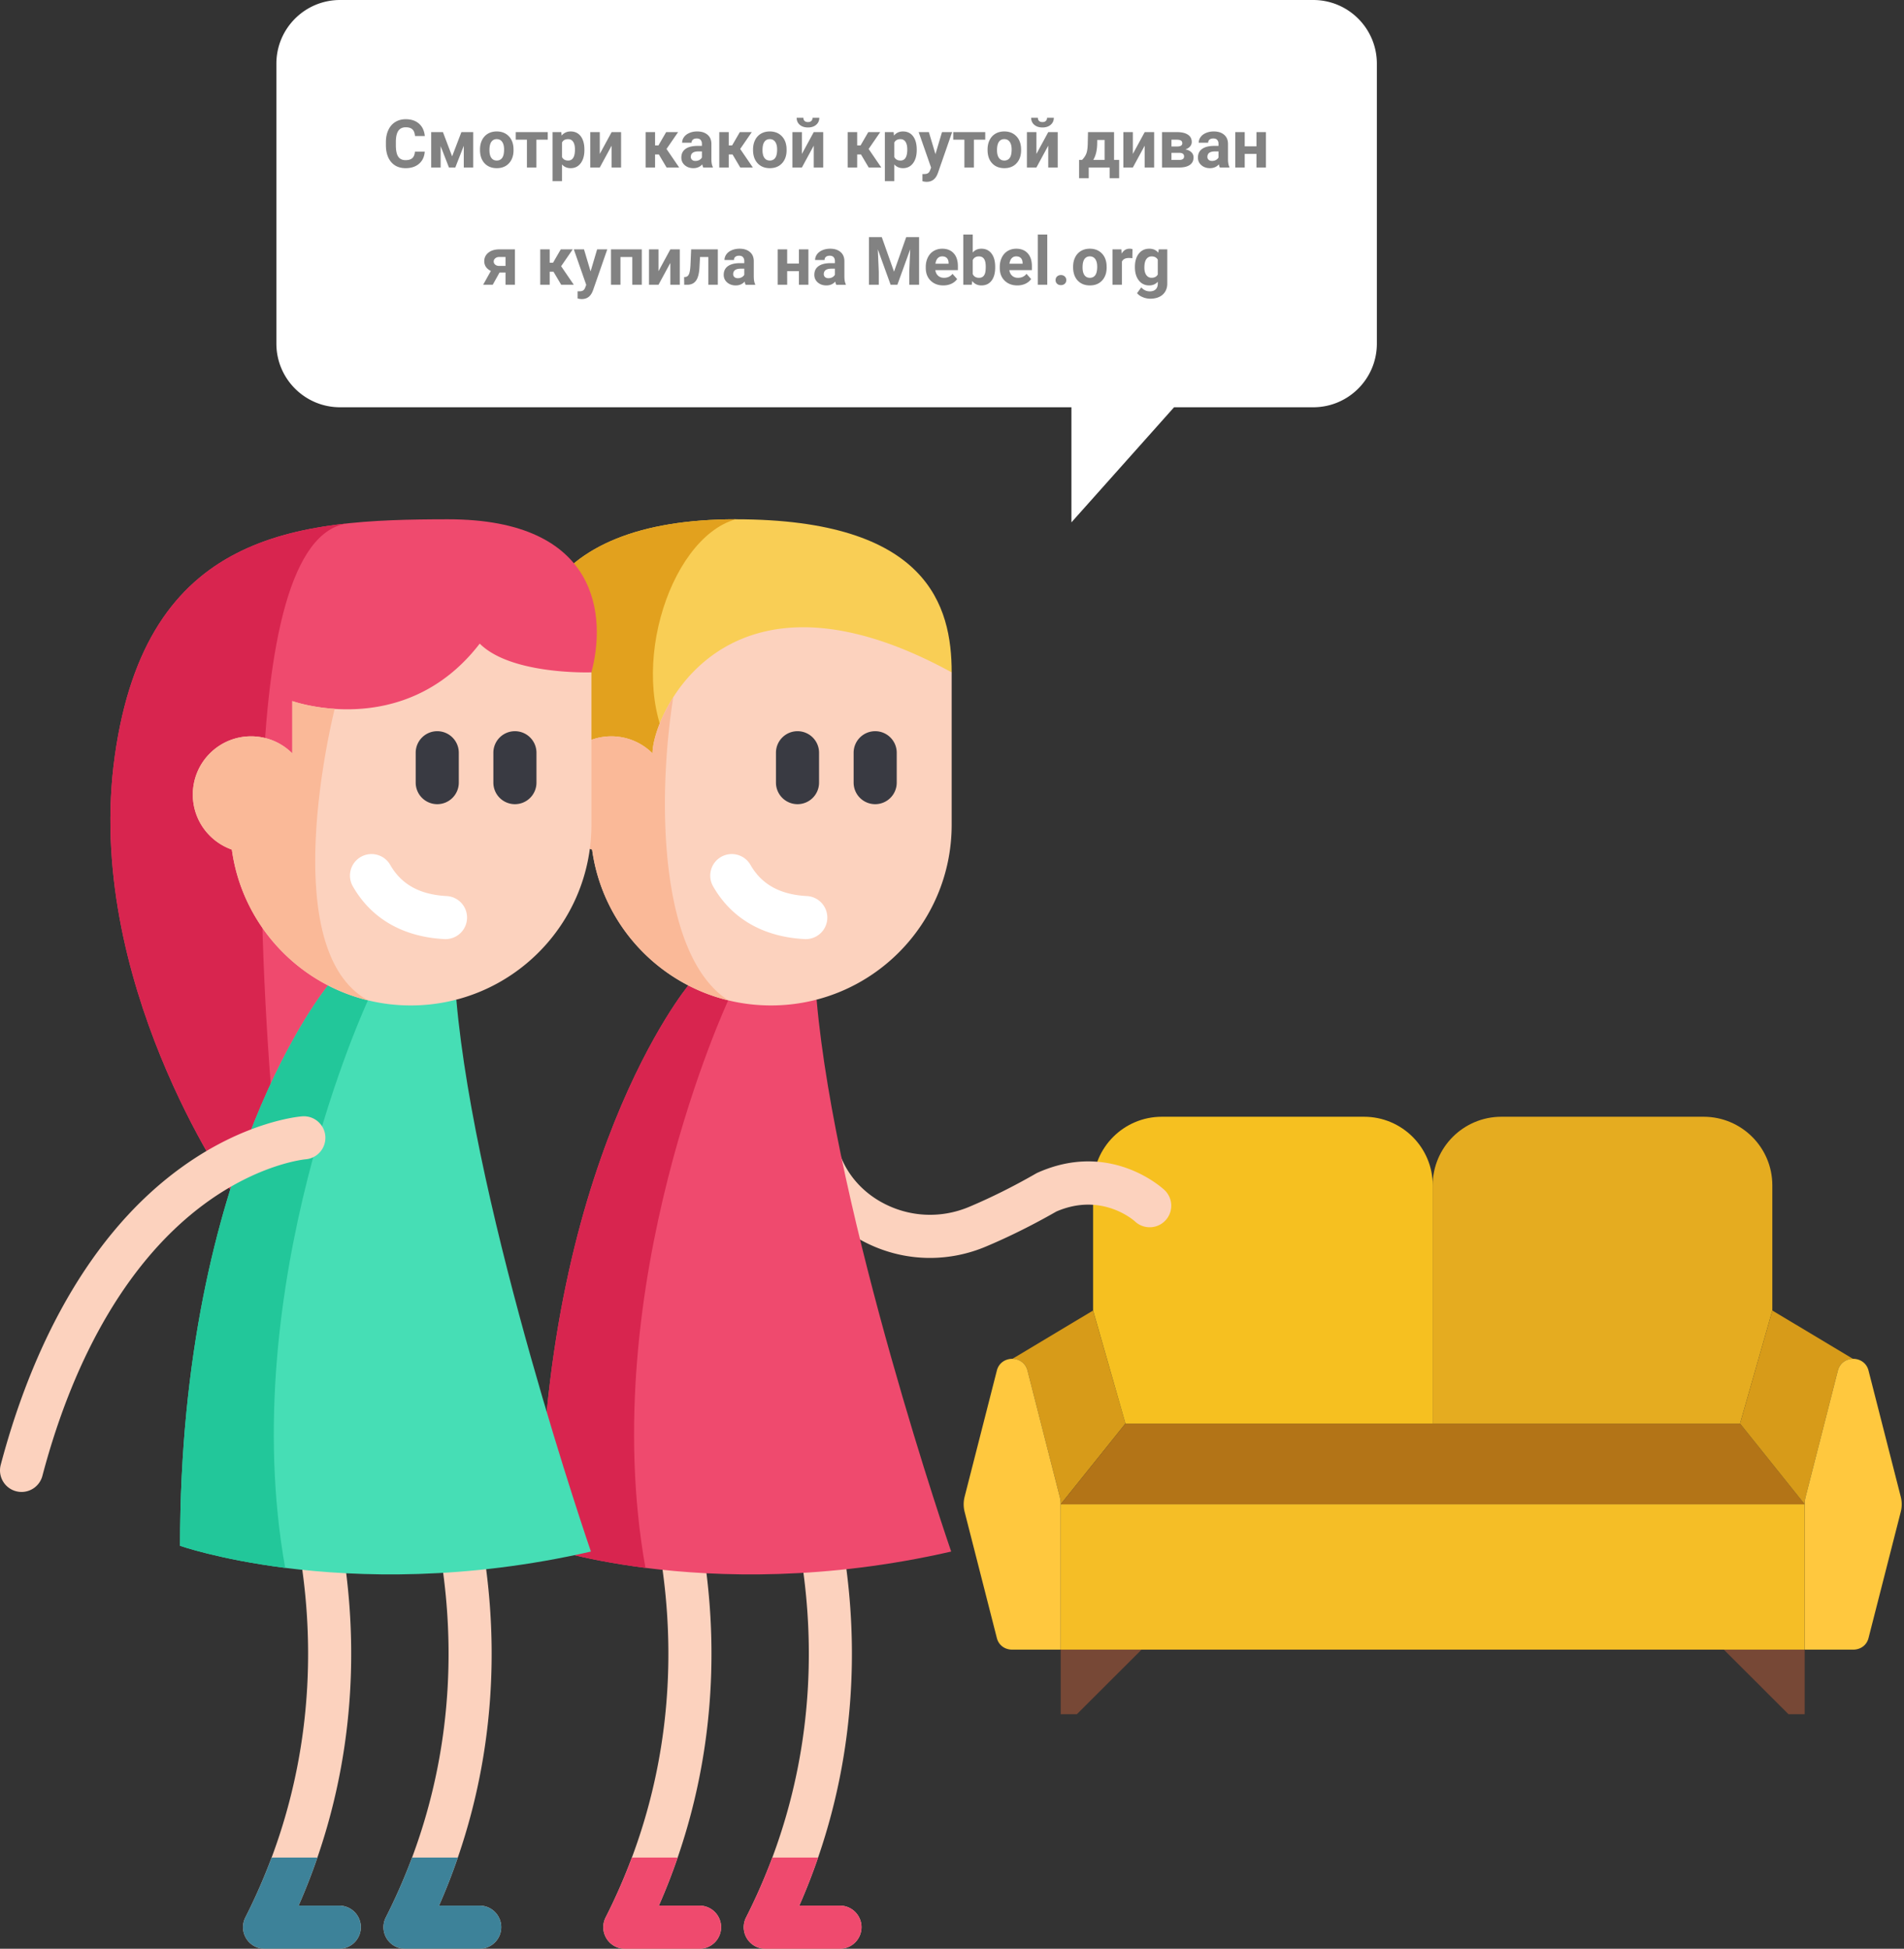 <svg width="682" height="698" viewBox="0 0 682 698" fill="none" xmlns="http://www.w3.org/2000/svg"><rect x="0" y="0" width="682" height="698" fill="#333333" stroke="none"/><path d="M362.622 486.722c2.37.023 4.721 1.417 5.428 4.187l11.546 45.2c.226.885.342 1.793.342 2.701l23.195-28.918-11.61-40.487-28.901 17.317z" fill="#D79B19"/><path d="M646.422 538.81H379.938l23.196-28.918h220.139l23.149 28.919z" fill="#B37417"/><path d="M623.272 509.892l11.563-40.487v-44.824c0-13.575-11.025-24.581-24.621-24.581H537.8c-13.597 0-24.621 11.007-24.621 24.581v85.311h110.093z" fill="#E5AC20"/><path d="M513.202 509.892v-85.31c0-13.575-11.025-24.582-24.621-24.582h-72.414c-13.597 0-24.621 11.007-24.621 24.581v44.824l11.586 40.487h110.07z" fill="#F6C020"/><path d="M663.737 486.722c-2.37.023-4.721 1.417-5.428 4.187l-11.546 45.2a10.926 10.926 0 0 0-.342 2.701l-23.149-28.918 11.563-40.487 28.902 17.317z" fill="#D79B19"/><path d="M385.731 614h-5.793v-23.135h28.966L385.73 614zM640.629 614h5.793v-23.135h-28.966L640.628 614z" fill="#774836"/><path d="M379.596 536.11l-11.546-45.2c-1.43-5.599-9.552-5.599-10.983 0l-11.546 45.2a10.933 10.933 0 0 0 0 5.402l11.546 45.201c.747 2.92 3.313 4.28 5.804 4.152h17.067v-52.054c0-.908-.116-1.816-.342-2.7zM680.839 536.11l-11.546-45.2c-1.43-5.599-9.553-5.599-10.983 0l-11.546 45.2a10.925 10.925 0 0 0-.342 2.701v52.054h17.067c2.49.128 5.057-1.232 5.804-4.152l11.546-45.2a10.8 10.8 0 0 0 0-5.403z" fill="#FFC83E"/><path d="M646.422 538.811H379.938v52.054h266.484v-52.054z" fill="#F5BE26"/><path d="M333.12 450.565c-8.466 0-16.89-2.111-24.563-6.296-12.93-7.055-21.757-19.125-24.215-33.113a7.719 7.719 0 0 1 15.204-2.672c1.642 9.337 7.62 17.44 16.404 22.234 9.649 5.264 21.008 5.834 31.167 1.564 7.81-3.284 15.863-7.298 23.933-11.93.227-.13.46-.248.7-.354 25.972-11.581 44.578 5.512 45.357 6.245a7.718 7.718 0 0 1 .331 10.91 7.718 7.718 0 0 1-10.911.332c-.436-.393-11.92-10.563-28.153-3.536-8.497 4.859-16.998 9.085-25.275 12.564a51.51 51.51 0 0 1-19.98 4.052zM308.585 690.281a7.722 7.722 0 0 1-7.72 7.719h-26.747a7.704 7.704 0 0 1-6.576-3.674 7.706 7.706 0 0 1-.31-7.533 208.939 208.939 0 0 0 9.407-21.447c16.096-43.1 14.604-82.929 9.87-110.325-.72-4.209 2.089-8.202 6.288-8.923 4.22-.72 8.202 2.1 8.923 6.298 4.868 28.22 6.535 68.778-8.686 112.949a218.24 218.24 0 0 1-6.731 17.218h14.562a7.721 7.721 0 0 1 7.72 7.718zM258.292 690.281a7.722 7.722 0 0 1-7.72 7.719h-26.757a7.704 7.704 0 0 1-6.576-3.674 7.706 7.706 0 0 1-.31-7.533 208.955 208.955 0 0 0 9.407-21.447c16.106-43.11 14.593-82.96 9.859-110.345-.731-4.199 2.089-8.192 6.288-8.923 4.199-.73 8.202 2.09 8.923 6.288 4.878 28.23 6.545 68.788-8.676 112.98a218.238 218.238 0 0 1-6.731 17.218h14.573a7.72 7.72 0 0 1 7.72 7.717zM179.54 690.281a7.722 7.722 0 0 1-7.719 7.719h-26.748a7.704 7.704 0 0 1-6.576-3.674 7.735 7.735 0 0 1-.309-7.533 208.95 208.95 0 0 0 9.406-21.447c16.096-43.1 14.604-82.929 9.87-110.325a7.71 7.71 0 0 1 6.288-8.923c4.22-.72 8.202 2.1 8.923 6.298 4.868 28.22 6.535 68.778-8.686 112.949a218.238 218.238 0 0 1-6.73 17.218h14.561a7.722 7.722 0 0 1 7.72 7.718zM129.246 690.281a7.722 7.722 0 0 1-7.72 7.719H94.77a7.704 7.704 0 0 1-6.576-3.674 7.735 7.735 0 0 1-.31-7.533 211.153 211.153 0 0 0 9.407-21.447c16.096-43.11 14.593-82.949 9.859-110.345-.731-4.199 2.089-8.202 6.288-8.923 4.199-.73 8.202 2.09 8.923 6.288 4.878 28.23 6.545 68.788-8.676 112.98a218.238 218.238 0 0 1-6.731 17.218h14.573a7.72 7.72 0 0 1 7.72 7.717z" fill="#FCD2BE"/><path d="M340.881 240.823l-98.81 30.617-43.954 13.626C173.88 224.336 194.557 186 263.52 186c68.953 0 77.361 31.152 77.361 54.823z" fill="#F9CE55"/><path d="M242.072 271.44l-43.955 13.626C173.88 224.336 194.557 186 263.52 186c-24.514 6.988-40.044 58.167-21.448 85.44z" fill="#E2A11E"/><path d="M340.706 555.742c-44.871 10.271-83.217 9.18-109.512 5.835-23.742-3.026-37.656-7.894-37.656-7.894 0-136.877 53.022-200.715 53.022-200.715l11.763 1.297 34.178 3.787c6.844 77.732 48.205 197.69 48.205 197.69z" fill="#EF4A6E"/><path d="M231.194 561.577c-23.742-3.026-37.656-7.894-37.656-7.894 0-136.877 53.022-200.715 53.022-200.715l11.763 1.297 2.532 4.034c-.001.001-47.712 102.247-29.661 203.278z" fill="#D8254F"/><path d="M340.88 240.823v54.617c0 35.722-28.971 64.692-64.703 64.692-5.28 0-10.415-.628-15.324-1.832-25.533-6.195-45.138-27.54-48.76-53.99a20.898 20.898 0 0 1-7.874-4.96c-8.15-8.14-8.15-21.354 0-29.494a20.698 20.698 0 0 1 7.266-4.734c7.451-2.861 16.23-1.286 22.24 4.724 0-3.993 2.233-11.97 7.441-20.13 12.525-19.627 42.288-40.272 99.714-8.893z" fill="#FCD2BE"/><path d="M260.853 358.3c-25.533-6.195-45.138-27.54-48.76-53.989a20.898 20.898 0 0 1-7.874-4.96c-8.15-8.141-8.15-21.355 0-29.495a20.698 20.698 0 0 1 7.266-4.734c7.451-2.861 16.23-1.286 22.24 4.724 0-3.993 2.233-11.969 7.441-20.13-5.866 37.068-4.95 92.601 19.687 108.584z" fill="#FAB998"/><path d="M285.663 288.04a7.718 7.718 0 0 1-7.719-7.719V269.62a7.718 7.718 0 0 1 7.719-7.719 7.718 7.718 0 0 1 7.719 7.719v10.701a7.718 7.718 0 0 1-7.719 7.719zM313.484 288.04a7.718 7.718 0 0 1-7.719-7.719V269.62a7.718 7.718 0 0 1 7.719-7.719 7.718 7.718 0 0 1 7.719 7.719v10.701a7.718 7.718 0 0 1-7.719 7.719z" fill="#393A42"/><path d="M288.612 336.375c-.14 0-.28-.004-.418-.01-14.825-.792-26.158-7.33-32.774-18.909a7.718 7.718 0 0 1 2.872-10.53 7.717 7.717 0 0 1 10.53 2.871c3.995 6.992 10.6 10.64 20.193 11.152a7.718 7.718 0 0 1-.403 15.426z" fill="#fff"/><path d="M211.836 240.823c5.284-19.554 3.224-54.822-51.32-54.822-54.542 0-108.06 4.393-119.381 84.667-11.321 80.274 41.34 155.401 41.34 155.401" fill="#EF4A6E"/><path d="M82.476 426.069l15.736-22.538c-4.014-45.2-15.88-211.768 26.809-216.121-40.6 4.22-75.066 20.686-83.886 83.258-11.32 80.274 41.34 155.401 41.34 155.401z" fill="#D8254F"/><path d="M211.66 555.742c-44.87 10.271-83.216 9.18-109.511 5.835-23.742-3.026-37.657-7.894-37.657-7.894 0-136.877 53.022-200.715 53.022-200.715l11.763 1.297 34.178 3.787c6.845 77.732 48.206 197.69 48.206 197.69z" fill="#46DEB5"/><path d="M102.15 561.577c-23.742-3.026-37.657-7.894-37.657-7.894 0-136.877 53.022-200.715 53.022-200.715l11.763 1.297 2.532 4.034c0 .001-47.712 102.247-29.66 203.278z" fill="#22C79A"/><path d="M7.726 534.389a7.718 7.718 0 0 1-7.468-9.691c8.904-33.716 27.373-79.577 64.789-106.591 23.027-16.625 42.415-18.202 43.229-18.26a7.716 7.716 0 0 1 8.256 7.14 7.719 7.719 0 0 1-7.102 8.254c-.383.035-16.734 1.644-36.227 16.026-26.247 19.364-46.31 53.035-58.02 97.373a7.722 7.722 0 0 1-7.457 5.749z" fill="#FCD2BE"/><path d="M129.246 690.281a7.722 7.722 0 0 1-7.72 7.719H94.77a7.704 7.704 0 0 1-6.576-3.674 7.735 7.735 0 0 1-.31-7.533 211.153 211.153 0 0 0 9.407-21.447h16.394a218.238 218.238 0 0 1-6.731 17.218h14.573a7.72 7.72 0 0 1 7.72 7.717zM179.54 690.281a7.722 7.722 0 0 1-7.719 7.719h-26.748a7.704 7.704 0 0 1-6.576-3.674 7.735 7.735 0 0 1-.309-7.533 208.95 208.95 0 0 0 9.406-21.447h16.394a218.238 218.238 0 0 1-6.73 17.218h14.561a7.721 7.721 0 0 1 7.721 7.717z" fill="#3D8299"/><path d="M258.292 690.281a7.722 7.722 0 0 1-7.72 7.719h-26.757a7.704 7.704 0 0 1-6.576-3.674 7.706 7.706 0 0 1-.31-7.533 208.955 208.955 0 0 0 9.407-21.447h16.394a218.238 218.238 0 0 1-6.731 17.218h14.573a7.72 7.72 0 0 1 7.72 7.717zM308.585 690.281a7.722 7.722 0 0 1-7.72 7.719h-26.747a7.704 7.704 0 0 1-6.576-3.674 7.706 7.706 0 0 1-.31-7.533 208.939 208.939 0 0 0 9.407-21.447h16.394a218.238 218.238 0 0 1-6.731 17.218h14.562a7.72 7.72 0 0 1 7.72 7.717z" fill="#EF4A6E"/><path d="M75.18 299.35a20.886 20.886 0 0 0 7.872 4.96c3.623 26.449 23.228 47.794 48.761 53.989a64.276 64.276 0 0 0 15.325 1.832c35.731 0 64.702-28.971 64.702-64.692v-54.616s-28.682 1.029-40.003-10.291c-16.434 21.334-37.79 24.308-51.95 23.382v-.01c-9.067-.597-15.19-2.789-15.19-2.789v18.741l-.01-.01c-6.01-6.01-14.79-7.585-22.24-4.724a20.711 20.711 0 0 0-7.266 4.734c-8.152 8.14-8.152 21.354-.001 29.494z" fill="#FCD2BE"/><path d="M75.18 299.35a20.886 20.886 0 0 0 7.873 4.96c3.623 26.449 23.228 47.794 48.76 53.989-33.601-18.432-12.215-103.244-11.927-104.386v-.01c-9.067-.597-15.19-2.789-15.19-2.789v18.741l-.01-.01c-6.01-6.01-14.79-7.585-22.24-4.724a20.711 20.711 0 0 0-7.266 4.734c-8.151 8.141-8.151 21.355 0 29.495z" fill="#FAB998"/><path d="M156.618 288.04a7.718 7.718 0 0 1-7.719-7.719V269.62a7.718 7.718 0 0 1 7.719-7.719 7.718 7.718 0 0 1 7.719 7.719v10.701a7.718 7.718 0 0 1-7.719 7.719zM184.44 288.04a7.718 7.718 0 0 1-7.719-7.719V269.62a7.718 7.718 0 0 1 7.719-7.719 7.718 7.718 0 0 1 7.719 7.719v10.701a7.72 7.72 0 0 1-7.719 7.719z" fill="#393A42"/><path d="M159.567 336.375c-.14 0-.28-.004-.418-.01-14.824-.792-26.157-7.33-32.773-18.909a7.718 7.718 0 1 1 13.402-7.659c3.995 6.992 10.6 10.64 20.192 11.152a7.718 7.718 0 0 1-.403 15.426zM470.383 0H121.799C109.208 0 99 10.208 99 22.799v100.277c0 12.591 10.208 22.799 22.799 22.799h261.976v41.226l36.769-41.226h49.839c12.591 0 22.799-10.208 22.799-22.799V22.799C493.182 10.208 482.975 0 470.383 0z" fill="#fff"/><path d="M152.14 54.316c-.132 1.836-.812 3.282-2.038 4.336-1.22 1.055-2.829 1.582-4.829 1.582-2.187 0-3.91-.734-5.168-2.203-1.25-1.476-1.875-3.5-1.875-6.07v-1.043c0-1.64.29-3.086.868-4.336.578-1.25 1.402-2.207 2.472-2.871 1.078-.672 2.328-1.008 3.75-1.008 1.97 0 3.555.527 4.758 1.582 1.203 1.055 1.899 2.535 2.086 4.442h-3.516c-.086-1.102-.394-1.899-.925-2.391-.524-.5-1.325-.75-2.403-.75-1.172 0-2.05.422-2.636 1.266-.579.835-.875 2.136-.891 3.902v1.289c0 1.844.277 3.191.832 4.043.562.851 1.445 1.277 2.648 1.277 1.086 0 1.895-.246 2.426-.738.54-.5.848-1.27.926-2.309h3.516zm9.81 1.688l3.316-8.684h4.242V60h-3.387v-7.781L163.086 60h-2.274l-2.976-7.652V60h-3.387V47.32h4.207l3.293 8.684zm9.984-2.461c0-1.258.242-2.379.726-3.363.485-.985 1.18-1.746 2.086-2.285.914-.54 1.973-.81 3.176-.81 1.71 0 3.105.524 4.184 1.571 1.085 1.047 1.69 2.469 1.816 4.266l.023.867c0 1.945-.543 3.508-1.629 4.688-1.086 1.171-2.543 1.757-4.37 1.757-1.829 0-3.29-.586-4.384-1.757-1.085-1.172-1.628-2.766-1.628-4.782v-.152zm3.386.246c0 1.203.227 2.125.68 2.766.453.632 1.102.949 1.945.949.82 0 1.461-.313 1.922-.938.461-.632.692-1.64.692-3.023 0-1.18-.23-2.094-.692-2.742-.46-.649-1.11-.973-1.945-.973-.828 0-1.469.324-1.922.973-.453.64-.68 1.636-.68 2.988zm20.883-3.75h-4.066V60h-3.399v-9.96h-3.996v-2.72h11.461v2.72zm13.125 3.738c0 1.953-.445 3.52-1.336 4.7-.883 1.171-2.078 1.757-3.586 1.757-1.281 0-2.316-.445-3.105-1.336v5.977h-3.387V47.32h3.14l.118 1.242c.82-.984 1.89-1.476 3.21-1.476 1.563 0 2.778.578 3.645 1.734.868 1.157 1.301 2.75 1.301 4.782v.175zm-3.387-.246c0-1.18-.21-2.09-.632-2.73-.414-.64-1.02-.961-1.817-.961-1.062 0-1.793.406-2.191 1.219v5.191c.414.836 1.152 1.254 2.215 1.254 1.617 0 2.425-1.324 2.425-3.973zm13.137-6.21h3.387V60h-3.387v-7.828L214.836 60h-3.398V47.32h3.398v7.817l4.242-7.817zM236 55.323h-1.359V60h-3.387V47.32h3.387v4.77h1.207l2.765-4.77h4.278l-4.149 6.035L243.277 60h-4.511L236 55.324zM251.902 60c-.156-.305-.269-.684-.34-1.137-.82.914-1.886 1.371-3.199 1.371-1.242 0-2.273-.359-3.093-1.078-.813-.719-1.219-1.625-1.219-2.719 0-1.343.496-2.375 1.488-3.093 1-.719 2.441-1.082 4.324-1.09h1.559v-.727c0-.586-.152-1.054-.457-1.406-.297-.352-.77-.527-1.418-.527-.57 0-1.02.136-1.348.41-.32.273-.48.648-.48 1.125h-3.387c0-.734.227-1.414.68-2.04.453-.624 1.093-1.112 1.922-1.464.828-.36 1.757-.54 2.789-.54 1.562 0 2.8.395 3.715 1.184.921.782 1.382 1.883 1.382 3.305v5.496c.008 1.203.176 2.114.504 2.73v.2h-3.422zm-2.8-2.355c.5 0 .96-.11 1.382-.329.422-.226.735-.527.938-.902v-2.18h-1.266c-1.695 0-2.597.586-2.707 1.758l-.011.2c0 .421.148.769.445 1.042.297.274.703.41 1.219.41zm13.289-2.32h-1.36V60h-3.386V47.32h3.386v4.77h1.207l2.766-4.77h4.277l-4.148 6.035L269.668 60h-4.512l-2.765-4.676zm7.347-1.782c0-1.258.242-2.379.727-3.363.484-.985 1.18-1.746 2.086-2.285.914-.54 1.972-.81 3.176-.81 1.711 0 3.105.524 4.183 1.571 1.086 1.047 1.692 2.469 1.817 4.266l.023.867c0 1.945-.543 3.508-1.629 4.688-1.086 1.171-2.543 1.757-4.371 1.757-1.828 0-3.289-.586-4.383-1.757-1.086-1.172-1.629-2.766-1.629-4.782v-.152zm3.387.246c0 1.203.227 2.125.68 2.766.453.633 1.101.949 1.945.949.82 0 1.461-.313 1.922-.938.461-.632.691-1.64.691-3.023 0-1.18-.23-2.094-.691-2.742-.461-.649-1.11-.973-1.945-.973-.829 0-1.469.324-1.922.973-.453.64-.68 1.636-.68 2.988zm18.352-6.469h3.386V60h-3.386v-7.828L287.234 60h-3.398V47.32h3.398v7.817l4.243-7.817zm1.992-5.144c0 1.039-.375 1.879-1.125 2.52-.742.64-1.719.96-2.93.96s-2.191-.316-2.941-.949c-.743-.633-1.114-1.477-1.114-2.531h2.403c0 .492.144.875.433 1.148.297.266.703.399 1.219.399.508 0 .906-.133 1.195-.399.289-.273.434-.656.434-1.148h2.426zm14.929 13.148h-1.359V60h-3.387V47.32h3.387v4.77h1.207l2.766-4.77h4.277l-4.148 6.035L315.676 60h-4.512l-2.766-4.676zm19.969-1.547c0 1.954-.445 3.52-1.336 4.7-.883 1.171-2.078 1.757-3.586 1.757-1.281 0-2.316-.445-3.105-1.336v5.977h-3.387V47.32h3.141l.117 1.243c.82-.985 1.891-1.477 3.211-1.477 1.562 0 2.777.578 3.644 1.734.868 1.157 1.301 2.75 1.301 4.782v.175zm-3.387-.246c0-1.18-.21-2.09-.632-2.73-.414-.64-1.02-.961-1.817-.961-1.062 0-1.793.406-2.191 1.219v5.191c.414.836 1.152 1.254 2.215 1.254 1.617 0 2.425-1.324 2.425-3.973zm10.09 1.676l2.344-7.887h3.633l-5.098 14.649-.281.668c-.758 1.656-2.008 2.484-3.75 2.484-.492 0-.992-.074-1.5-.223v-2.566l.516.012c.64 0 1.117-.098 1.429-.293.321-.196.571-.52.75-.973l.399-1.043-4.442-12.715h3.645l2.355 7.887zm17.836-5.168h-4.066V60h-3.399v-9.96h-3.996v-2.72h11.461v2.72zm.832 3.504c0-1.258.242-2.379.727-3.363.484-.985 1.18-1.746 2.086-2.285.914-.54 1.972-.81 3.176-.81 1.711 0 3.105.524 4.183 1.571 1.086 1.047 1.692 2.469 1.817 4.266l.023.867c0 1.945-.543 3.508-1.629 4.688-1.086 1.171-2.543 1.757-4.371 1.757-1.828 0-3.289-.586-4.383-1.757-1.086-1.172-1.629-2.766-1.629-4.782v-.152zm3.387.246c0 1.203.227 2.125.68 2.766.453.633 1.101.949 1.945.949.82 0 1.461-.313 1.922-.938.461-.632.691-1.64.691-3.023 0-1.18-.23-2.094-.691-2.742-.461-.649-1.11-.973-1.945-.973-.829 0-1.469.324-1.922.973-.453.64-.68 1.636-.68 2.988zm18.352-6.469h3.386V60h-3.386v-7.828L371.234 60h-3.398V47.32h3.398v7.817l4.243-7.817zm1.992-5.144c0 1.039-.375 1.879-1.125 2.52-.742.64-1.719.96-2.93.96s-2.191-.316-2.941-.949c-.743-.633-1.114-1.477-1.114-2.531h2.403c0 .492.144.875.433 1.148.297.266.703.399 1.219.399.508 0 .906-.133 1.195-.399.289-.273.434-.656.434-1.148h2.426zm10.136 15.094c.766-.813 1.286-1.618 1.559-2.414.274-.797.426-1.926.457-3.387l.094-4.149h9.328v9.95h1.828v6.539h-3.387V60h-7.511v3.809h-3.457v-6.54h1.089zm3.997 0h4.066V50.12h-2.637l-.023 1.524c-.07 2.328-.539 4.203-1.406 5.625zm18.421-9.95h3.387V60h-3.387v-7.828L405.781 60h-3.398V47.32h3.398v7.817l4.242-7.817zm6.2 12.68V47.32h5.297c1.726 0 3.05.305 3.972.914.922.61 1.383 1.485 1.383 2.625 0 .586-.195 1.114-.586 1.582-.383.461-.945.817-1.687 1.067.906.172 1.617.512 2.132 1.02.524.5.786 1.117.786 1.85 0 1.18-.446 2.079-1.336 2.696-.883.617-2.168.926-3.856.926h-6.105zm3.386-5.262v2.555h2.731c1.195 0 1.793-.418 1.793-1.254 0-.851-.571-1.285-1.711-1.3h-2.813zm0-2.273h2.098c1.188-.016 1.781-.399 1.781-1.149 0-.46-.164-.789-.492-.984-.32-.195-.812-.293-1.476-.293h-1.911v2.426zM436.941 60c-.156-.305-.269-.684-.339-1.137-.821.914-1.887 1.371-3.2 1.371-1.242 0-2.273-.359-3.093-1.078-.813-.718-1.219-1.625-1.219-2.718 0-1.344.496-2.375 1.488-3.094 1-.719 2.442-1.082 4.324-1.09h1.559v-.727c0-.586-.152-1.054-.457-1.406-.297-.351-.77-.527-1.418-.527-.57 0-1.02.137-1.348.41-.32.273-.48.648-.48 1.125h-3.387c0-.734.227-1.414.68-2.04.453-.624 1.094-1.112 1.922-1.464.828-.36 1.757-.54 2.789-.54 1.562 0 2.8.395 3.715 1.185.921.78 1.382 1.882 1.382 3.304v5.496c.008 1.203.176 2.114.504 2.73v.2h-3.422zm-2.8-2.355c.5 0 .961-.11 1.382-.329.422-.226.735-.527.938-.902v-2.18h-1.266c-1.695 0-2.597.586-2.707 1.758l-.011.2c0 .421.148.769.445 1.042.297.274.703.41 1.219.41zM453.453 60h-3.398v-4.875h-4.207V60h-3.387V47.32h3.387v5.086h4.207V47.32h3.398V60zM184.449 89.32V102h-3.375v-4.383h-2.144L176.492 102h-3.433l2.765-4.957c-.758-.352-1.343-.828-1.758-1.43a3.58 3.58 0 0 1-.609-2.05c0-1.227.473-2.231 1.418-3.012.953-.79 2.227-1.2 3.82-1.23h5.754zm-5.695 5.93h2.32v-3.21h-2.203c-.602 0-1.09.16-1.465.48-.375.312-.562.695-.562 1.148 0 .453.18.828.539 1.125.36.297.816.45 1.37.457zm19.5 2.074h-1.36V102h-3.386V89.32h3.386v4.77h1.208l2.765-4.77h4.277l-4.148 6.036 4.535 6.644h-4.512l-2.765-4.676zm13.289-.117l2.344-7.887h3.633l-5.098 14.649-.281.668c-.758 1.656-2.008 2.484-3.75 2.484-.493 0-.993-.074-1.5-.223v-2.566l.515.012c.64 0 1.117-.098 1.43-.293.32-.195.57-.52.75-.973l.398-1.043-4.441-12.715h3.644l2.356 7.887zm18.34 4.793h-3.399v-9.937h-4.242V102h-3.386V89.32h11.027V102zm10.23-12.68h3.387V102h-3.387v-7.828L235.871 102h-3.398V89.32h3.398v7.817l4.242-7.817zm17.004 0V102h-3.387v-9.937h-2.988l-.211 3.914c-.133 2.086-.543 3.605-1.23 4.558-.688.953-1.711 1.442-3.071 1.465h-1.148l-.035-2.754.422-.035c.609-.047 1.054-.406 1.336-1.078.281-.672.457-1.817.527-3.434l.234-5.379h9.551zm9.961 12.68c-.156-.305-.269-.684-.34-1.137-.82.914-1.886 1.371-3.199 1.371-1.242 0-2.273-.359-3.094-1.078-.812-.718-1.218-1.625-1.218-2.718 0-1.344.496-2.375 1.488-3.094 1-.719 2.441-1.082 4.324-1.09h1.559v-.727c0-.586-.153-1.054-.457-1.406-.297-.351-.77-.527-1.418-.527-.571 0-1.02.137-1.348.41-.32.273-.48.648-.48 1.125h-3.387c0-.734.226-1.414.68-2.04.453-.624 1.093-1.112 1.921-1.464.829-.36 1.758-.54 2.789-.54 1.563 0 2.801.396 3.715 1.185.922.78 1.383 1.882 1.383 3.304v5.496c.008 1.203.176 2.114.504 2.73v.2h-3.422zm-2.801-2.355c.5 0 .961-.11 1.383-.329.422-.226.735-.527.938-.902v-2.18h-1.266c-1.695 0-2.598.586-2.707 1.758l-.012.2c0 .421.149.769.446 1.042.296.274.703.41 1.218.41zM289.566 102h-3.398v-4.875h-4.207V102h-3.387V89.32h3.387v5.086h4.207V89.32h3.398V102zm9.973 0c-.156-.305-.269-.684-.34-1.137-.82.914-1.887 1.371-3.199 1.371-1.242 0-2.273-.359-3.094-1.078-.812-.718-1.218-1.625-1.218-2.718 0-1.344.496-2.375 1.488-3.094 1-.719 2.441-1.082 4.324-1.09h1.559v-.727c0-.586-.153-1.054-.457-1.406-.297-.351-.77-.527-1.418-.527-.571 0-1.02.137-1.348.41-.32.273-.481.648-.481 1.125h-3.386c0-.734.226-1.414.679-2.04.454-.624 1.094-1.112 1.922-1.464.828-.36 1.758-.54 2.789-.54 1.563 0 2.801.396 3.715 1.185.922.78 1.383 1.882 1.383 3.304v5.496c.008 1.203.176 2.114.504 2.73v.2h-3.422zm-2.801-2.355c.5 0 .961-.11 1.383-.329.422-.226.734-.527.938-.902v-2.18h-1.266c-1.695 0-2.598.586-2.707 1.758l-.012.2c0 .421.149.769.446 1.042.296.274.703.41 1.218.41zm19.114-14.707l4.382 12.375 4.36-12.375h4.617V102h-3.527v-4.664l.351-8.05L321.43 102h-2.414l-4.594-12.703.351 8.039V102h-3.515V84.938h4.594zm22.043 17.296c-1.86 0-3.375-.57-4.547-1.71-1.164-1.141-1.746-2.66-1.746-4.56v-.327c0-1.274.246-2.41.738-3.41.492-1.008 1.187-1.782 2.086-2.32.906-.548 1.937-.821 3.094-.821 1.734 0 3.097.547 4.089 1.64 1 1.094 1.5 2.645 1.5 4.653v1.383h-8.074c.11.828.438 1.492.985 1.992.554.5 1.253.75 2.097.75 1.305 0 2.324-.473 3.059-1.418l1.664 1.863c-.508.719-1.195 1.282-2.063 1.688-.867.398-1.828.597-2.882.597zm-.387-10.406c-.672 0-1.219.227-1.641.68-.414.453-.679 1.101-.797 1.945h4.711v-.27c-.015-.75-.219-1.327-.609-1.734-.391-.414-.945-.62-1.664-.62zm18.961 3.95c0 2.03-.434 3.617-1.301 4.757-.867 1.133-2.078 1.7-3.633 1.7-1.375 0-2.473-.528-3.293-1.583L348.09 102h-3.047V84h3.387v6.457c.781-.914 1.808-1.371 3.082-1.371 1.547 0 2.758.57 3.633 1.71.882 1.134 1.324 2.731 1.324 4.794v.187zm-3.387-.247c0-1.281-.203-2.215-.609-2.8-.407-.594-1.012-.891-1.817-.891-1.078 0-1.82.441-2.226 1.324v5.004c.414.89 1.164 1.336 2.25 1.336 1.093 0 1.812-.54 2.156-1.617.164-.516.246-1.301.246-2.356zm11.32 6.703c-1.859 0-3.375-.57-4.547-1.71-1.164-1.141-1.746-2.66-1.746-4.56v-.327c0-1.274.246-2.41.739-3.41.492-1.008 1.187-1.782 2.086-2.32.906-.548 1.937-.821 3.093-.821 1.735 0 3.098.547 4.09 1.64 1 1.094 1.5 2.645 1.5 4.653v1.383h-8.074c.109.828.437 1.492.984 1.992.555.5 1.254.75 2.098.75 1.305 0 2.324-.473 3.059-1.418l1.664 1.863c-.508.719-1.196 1.282-2.063 1.688-.867.398-1.828.597-2.883.597zm-.386-10.406c-.672 0-1.219.227-1.641.68-.414.453-.68 1.101-.797 1.945h4.711v-.27c-.016-.75-.219-1.327-.609-1.734-.391-.414-.946-.62-1.664-.62zM375.125 102h-3.398V84h3.398v18zm2.977-1.664c0-.54.179-.977.539-1.313.367-.335.824-.503 1.371-.503.554 0 1.011.168 1.371.503.367.336.551.774.551 1.313 0 .531-.18.965-.539 1.3-.36.329-.821.493-1.383.493-.555 0-1.012-.164-1.371-.492-.36-.336-.539-.77-.539-1.301zm6.281-4.793c0-1.258.242-2.379.726-3.363.485-.985 1.18-1.746 2.086-2.285.914-.54 1.973-.81 3.176-.81 1.711 0 3.106.524 4.184 1.571 1.086 1.047 1.691 2.469 1.816 4.266l.024.867c0 1.945-.543 3.508-1.629 4.688-1.086 1.171-2.543 1.757-4.371 1.757-1.829 0-3.29-.586-4.383-1.757-1.086-1.172-1.629-2.766-1.629-4.782v-.152zm3.387.246c0 1.203.226 2.125.679 2.766.453.633 1.102.949 1.946.949.82 0 1.46-.313 1.921-.938.461-.632.692-1.64.692-3.023 0-1.18-.231-2.094-.692-2.742-.461-.649-1.109-.973-1.945-.973-.828 0-1.469.324-1.922.973-.453.64-.679 1.637-.679 2.988zm17.835-3.293a9.187 9.187 0 0 0-1.218-.094c-1.282 0-2.121.434-2.52 1.301V102h-3.387V89.32h3.2l.093 1.512c.68-1.164 1.622-1.746 2.825-1.746.375 0 .726.05 1.054.152l-.047 3.258zm.915 3.07c0-1.945.46-3.511 1.382-4.699.93-1.187 2.18-1.781 3.75-1.781 1.391 0 2.473.477 3.246 1.43l.141-1.196h3.07v12.258c0 1.11-.254 2.074-.761 2.895-.5.82-1.207 1.445-2.121 1.875-.915.43-1.985.644-3.211.644-.93 0-1.836-.187-2.719-.562-.883-.367-1.551-.844-2.004-1.43l1.5-2.062c.844.945 1.867 1.418 3.07 1.418.899 0 1.598-.243 2.098-.727.5-.477.75-1.156.75-2.04v-.679c-.781.883-1.809 1.324-3.082 1.324-1.524 0-2.758-.593-3.703-1.78-.938-1.196-1.406-2.778-1.406-4.747v-.14zm3.386.247c0 1.148.231 2.05.692 2.707.461.648 1.093.972 1.898.972 1.031 0 1.77-.386 2.215-1.16V93c-.453-.773-1.184-1.16-2.191-1.16-.813 0-1.454.332-1.922.996-.461.664-.692 1.656-.692 2.977z" fill="#828282"/></svg>